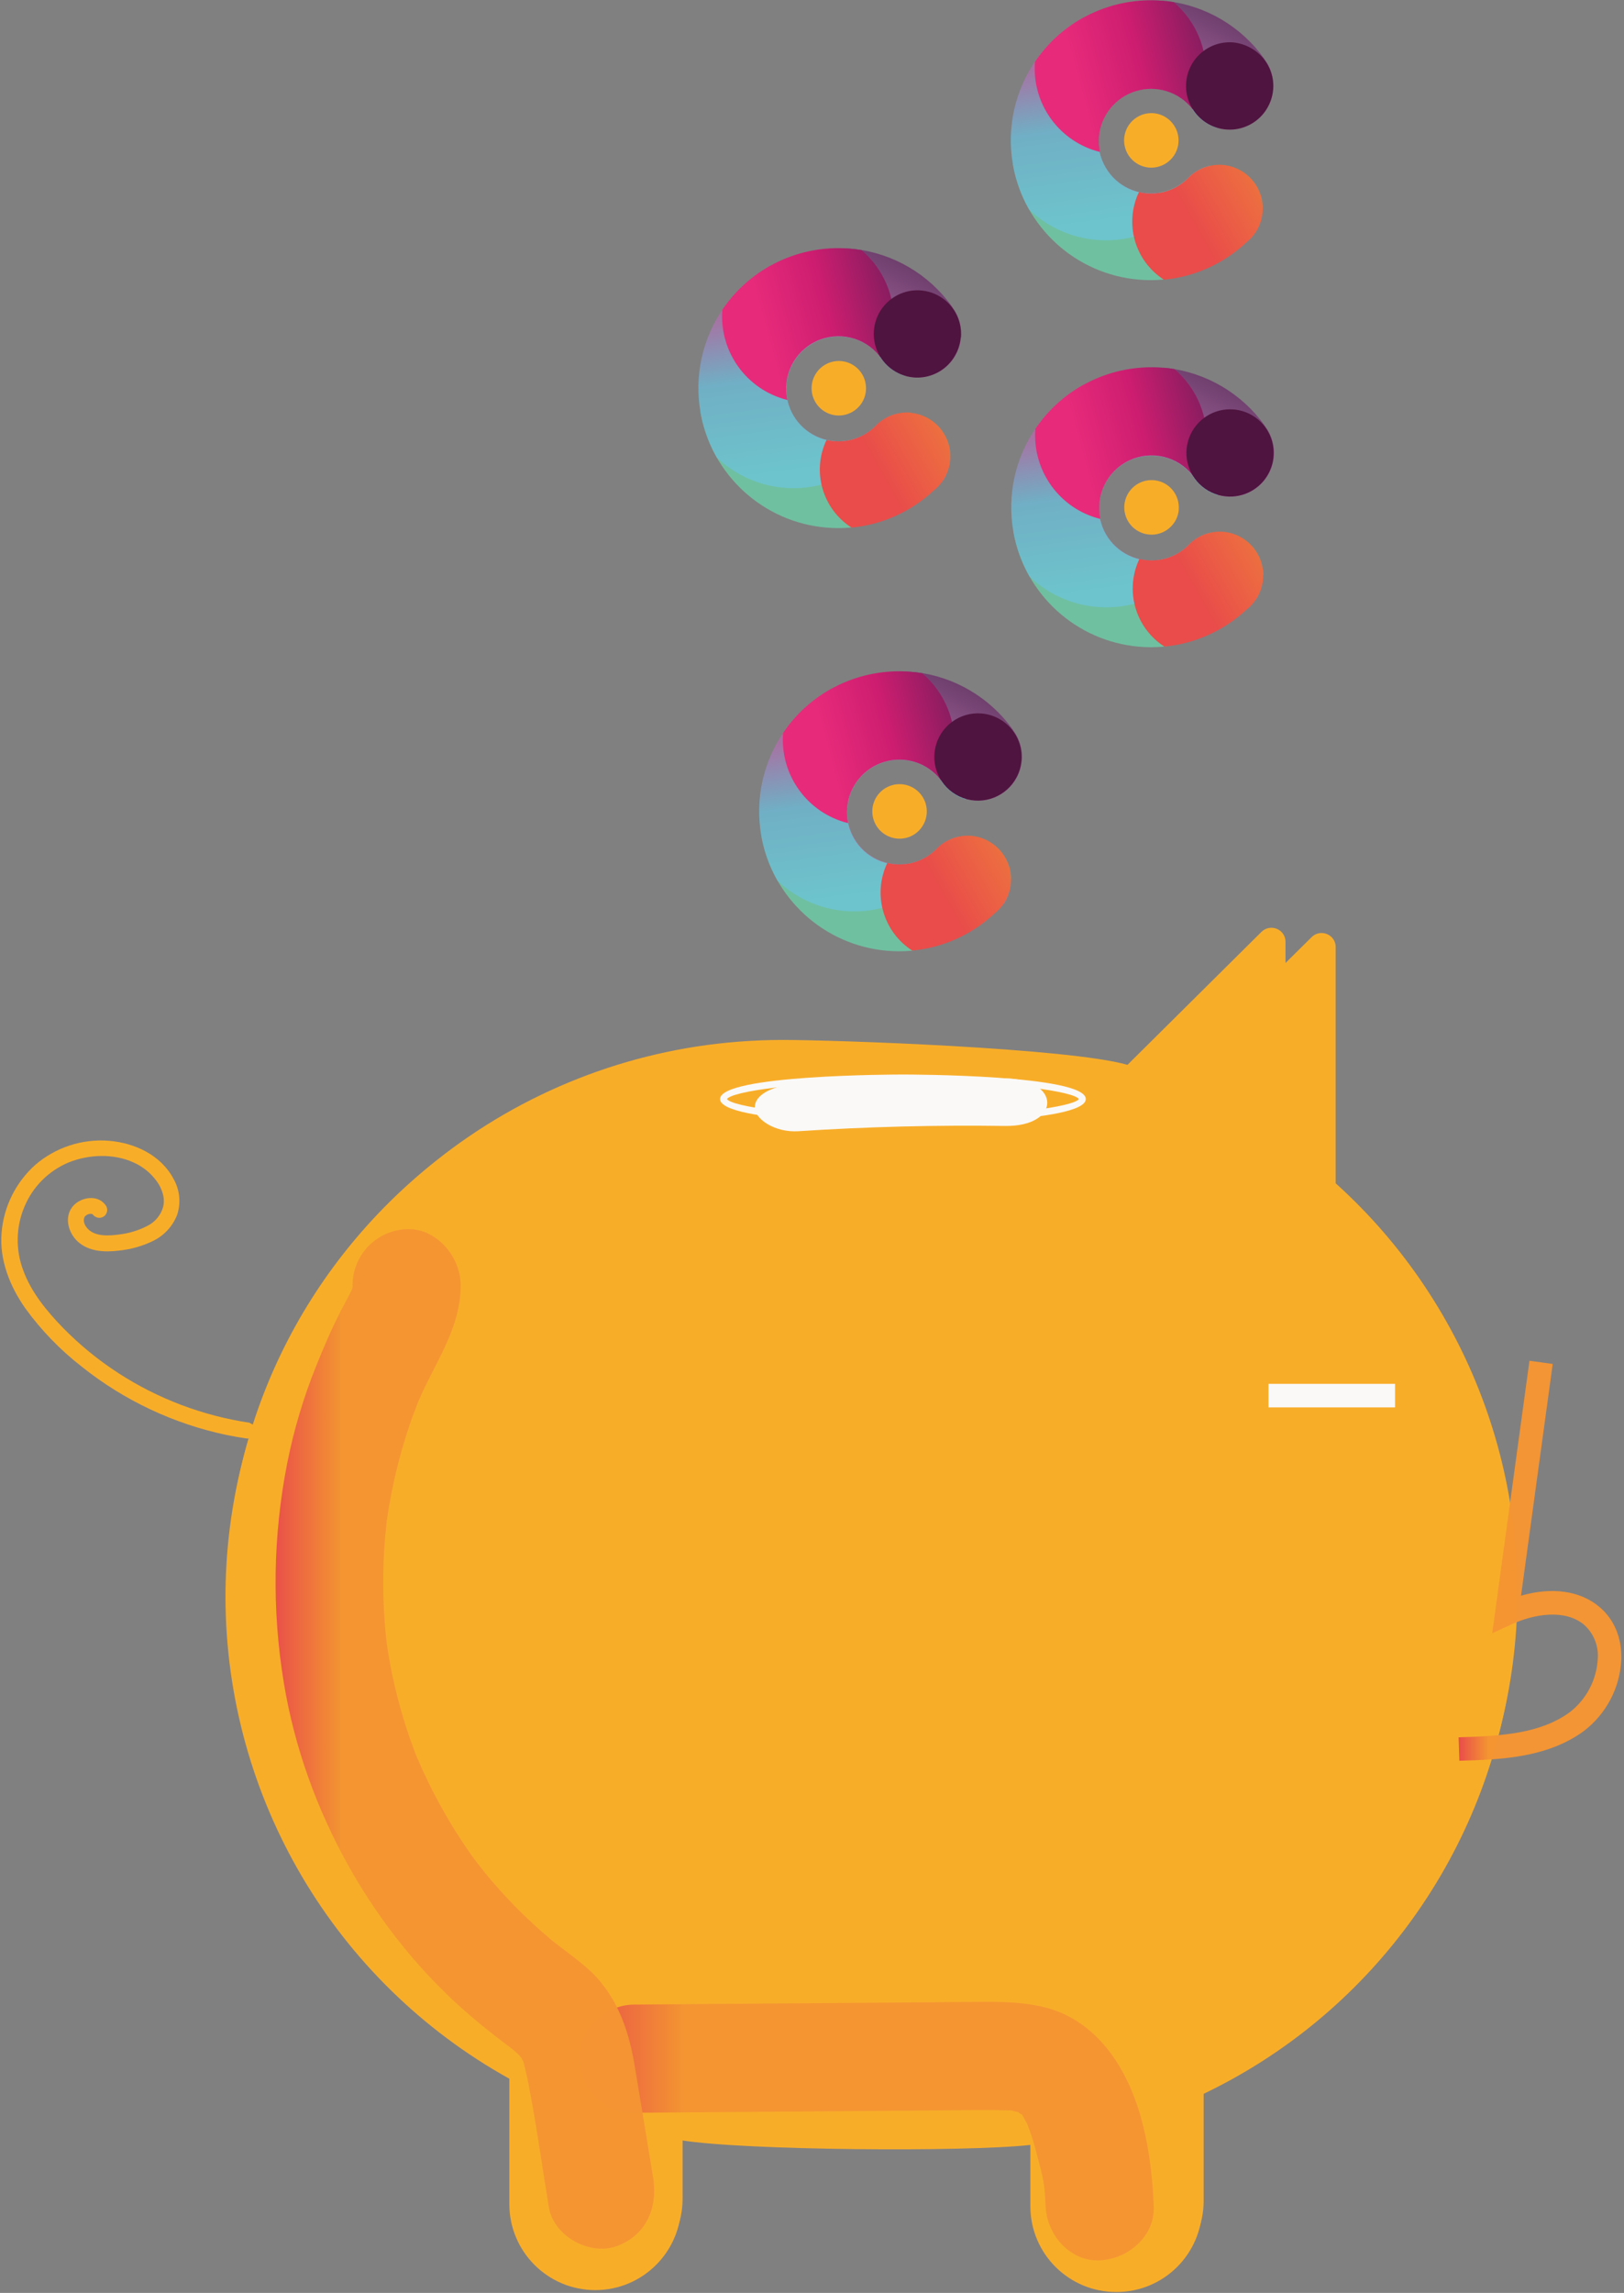 <?xml version="1.0" encoding="UTF-8"?>
<svg width="484px" height="683px" viewBox="0 0 484 683" version="1.1" xmlns="http://www.w3.org/2000/svg" xmlns:xlink="http://www.w3.org/1999/xlink">
    <rect x="0" y="0" width="484" height="683" fill="#808080" stroke="none"/>
    <!-- Generator: Sketch 43.2 (39069) - http://www.bohemiancoding.com/sketch -->
    <title>trust</title>
    <desc>Created with Sketch.</desc>
    <defs>
        <linearGradient x1="97.296%" y1="-3.178%" x2="72.963%" y2="46.796%" id="linearGradient-1">
            <stop stop-color="#4F264F" offset="0%"></stop>
            <stop stop-color="#B777B1" offset="100%"></stop>
        </linearGradient>
        <linearGradient x1="50.782%" y1="58.878%" x2="116.648%" y2="-82.034%" id="linearGradient-2">
            <stop stop-color="#6FC0A1" offset="0%"></stop>
            <stop stop-color="#54706E" offset="51%"></stop>
            <stop stop-color="#4F143F" offset="100%"></stop>
        </linearGradient>
        <linearGradient x1="74.325%" y1="-17.731%" x2="86.848%" y2="84.803%" id="linearGradient-3">
            <stop stop-color="#E72A7A" offset="0%"></stop>
            <stop stop-color="#70AFC5" offset="60%"></stop>
            <stop stop-color="#6DC4CC" offset="100%"></stop>
        </linearGradient>
        <linearGradient x1="46.033%" y1="44.691%" x2="150.002%" y2="-2.979%" id="linearGradient-4">
            <stop stop-color="#E94C4A" offset="0%"></stop>
            <stop stop-color="#F39432" stop-opacity="0.99" offset="100%"></stop>
        </linearGradient>
        <linearGradient x1="24.66%" y1="42.853%" x2="123.751%" y2="19.384%" id="linearGradient-5">
            <stop stop-color="#E72A7A" offset="0%"></stop>
            <stop stop-color="#CD1D70" offset="36%"></stop>
            <stop stop-color="#571D53" offset="100%"></stop>
        </linearGradient>
        <linearGradient x1="96.673%" y1="-2.745%" x2="72.33%" y2="47.228%" id="linearGradient-6">
            <stop stop-color="#4F264F" offset="0%"></stop>
            <stop stop-color="#B777B1" offset="100%"></stop>
        </linearGradient>
        <linearGradient x1="50.149%" y1="59.72%" x2="116.014%" y2="-81.043%" id="linearGradient-7">
            <stop stop-color="#6FC0A1" offset="0%"></stop>
            <stop stop-color="#54706E" offset="51%"></stop>
            <stop stop-color="#4F143F" offset="100%"></stop>
        </linearGradient>
        <linearGradient x1="73.53%" y1="-17.208%" x2="86.049%" y2="85.318%" id="linearGradient-8">
            <stop stop-color="#E72A7A" offset="0%"></stop>
            <stop stop-color="#70AFC5" offset="60%"></stop>
            <stop stop-color="#6DC4CC" offset="100%"></stop>
        </linearGradient>
        <linearGradient x1="44.844%" y1="45.649%" x2="148.806%" y2="-1.925%" id="linearGradient-9">
            <stop stop-color="#E94C4A" offset="0%"></stop>
            <stop stop-color="#F39432" stop-opacity="0.99" offset="100%"></stop>
        </linearGradient>
        <linearGradient x1="23.841%" y1="43.597%" x2="122.846%" y2="20.126%" id="linearGradient-10">
            <stop stop-color="#E72A7A" offset="0%"></stop>
            <stop stop-color="#CD1D70" offset="36%"></stop>
            <stop stop-color="#571D53" offset="100%"></stop>
        </linearGradient>
        <linearGradient x1="96.665%" y1="-3.599%" x2="72.334%" y2="46.375%" id="linearGradient-11">
            <stop stop-color="#4F264F" offset="0%"></stop>
            <stop stop-color="#B777B1" offset="100%"></stop>
        </linearGradient>
        <linearGradient x1="50.045%" y1="58.082%" x2="115.92%" y2="-82.795%" id="linearGradient-12">
            <stop stop-color="#6FC0A1" offset="0%"></stop>
            <stop stop-color="#54706E" offset="51%"></stop>
            <stop stop-color="#4F143F" offset="100%"></stop>
        </linearGradient>
        <linearGradient x1="73.46%" y1="-18.254%" x2="85.986%" y2="84.277%" id="linearGradient-13">
            <stop stop-color="#E72A7A" offset="0%"></stop>
            <stop stop-color="#70AFC5" offset="60%"></stop>
            <stop stop-color="#6DC4CC" offset="100%"></stop>
        </linearGradient>
        <linearGradient x1="44.668%" y1="43.573%" x2="148.641%" y2="-4.1%" id="linearGradient-14">
            <stop stop-color="#E94C4A" offset="0%"></stop>
            <stop stop-color="#F39432" stop-opacity="0.99" offset="100%"></stop>
        </linearGradient>
        <linearGradient x1="23.643%" y1="42.095%" x2="122.904%" y2="18.604%" id="linearGradient-15">
            <stop stop-color="#E72A7A" offset="0%"></stop>
            <stop stop-color="#CD1D70" offset="36%"></stop>
            <stop stop-color="#571D53" offset="100%"></stop>
        </linearGradient>
        <linearGradient x1="97.524%" y1="-2.361%" x2="73.185%" y2="47.613%" id="linearGradient-16">
            <stop stop-color="#4F264F" offset="0%"></stop>
            <stop stop-color="#B777B1" offset="100%"></stop>
        </linearGradient>
        <linearGradient x1="51.057%" y1="60.475%" x2="116.922%" y2="-80.334%" id="linearGradient-17">
            <stop stop-color="#6FC0A1" offset="0%"></stop>
            <stop stop-color="#54706E" offset="51%"></stop>
            <stop stop-color="#4F143F" offset="100%"></stop>
        </linearGradient>
        <linearGradient x1="74.69%" y1="-16.729%" x2="87.215%" y2="85.774%" id="linearGradient-18">
            <stop stop-color="#E72A7A" offset="0%"></stop>
            <stop stop-color="#70AFC5" offset="60%"></stop>
            <stop stop-color="#6DC4CC" offset="100%"></stop>
        </linearGradient>
        <linearGradient x1="46.629%" y1="46.626%" x2="150.602%" y2="-1.06%" id="linearGradient-19">
            <stop stop-color="#E94C4A" offset="0%"></stop>
            <stop stop-color="#F39432" stop-opacity="0.99" offset="100%"></stop>
        </linearGradient>
        <linearGradient x1="25.195%" y1="44.273%" x2="124.231%" y2="20.826%" id="linearGradient-20">
            <stop stop-color="#E72A7A" offset="0%"></stop>
            <stop stop-color="#CD1D70" offset="36%"></stop>
            <stop stop-color="#571D53" offset="100%"></stop>
        </linearGradient>
        <linearGradient x1="0.003%" y1="50.041%" x2="100.005%" y2="50.041%" id="linearGradient-21">
            <stop stop-color="#E94C4A" offset="0%"></stop>
            <stop stop-color="#F39432" stop-opacity="0.99" offset="18%"></stop>
            <stop stop-color="#F39432" stop-opacity="0.99" offset="33%"></stop>
        </linearGradient>
        <linearGradient x1="-0.018%" y1="50.011%" x2="100.004%" y2="50.011%" id="linearGradient-22">
            <stop stop-color="#E94C4A" offset="0%"></stop>
            <stop stop-color="#F39432" stop-opacity="0.99" offset="18%"></stop>
            <stop stop-color="#F39432" stop-opacity="0.99" offset="33%"></stop>
        </linearGradient>
        <linearGradient x1="0.063%" y1="49.992%" x2="100.011%" y2="49.992%" id="linearGradient-23">
            <stop stop-color="#E94C4A" offset="0%"></stop>
            <stop stop-color="#F39432" stop-opacity="0.99" offset="18%"></stop>
            <stop stop-color="#F39432" stop-opacity="0.99" offset="33%"></stop>
        </linearGradient>
    </defs>
    <g id="Page-1" stroke="none" stroke-width="1" fill="none" fill-rule="evenodd">
        <g id="trust" fill-rule="nonzero">
            <path d="M351.316,151.824 C351.223,152.891 350.926,153.926 350.434,154.875 C349.934,155.82 349.254,156.66 348.434,157.348 C347.617,158.035 346.672,158.559 345.652,158.879 C344.637,159.211 343.566,159.328 342.5,159.227 C338.836,158.918 335.84,156.184 335.191,152.562 C334.547,148.941 336.414,145.34 339.742,143.777 C343.074,142.219 347.035,143.09 349.406,145.902 C350.094,146.715 350.613,147.656 350.934,148.676 C351.254,149.691 351.375,150.762 351.285,151.824" id="Shape" fill="#F8AD29"></path>
            <path d="M347.273,109.629 C327.969,107.984 310.117,119.992 304.359,138.496 C298.605,156.996 306.496,177.012 323.328,186.609 C340.156,196.211 361.402,192.809 374.395,178.434 C377.855,172.789 376.52,165.445 371.293,161.379 C366.066,157.312 358.621,157.82 353.996,162.559 C349.348,167.043 342.418,168.207 336.562,165.484 C330.703,162.762 327.125,156.715 327.555,150.27 C327.988,143.824 332.34,138.312 338.508,136.391 C344.676,134.473 351.387,136.547 355.398,141.609 C357.863,145.734 362.391,148.176 367.191,147.965 C371.992,147.754 376.293,144.93 378.387,140.605 C380.48,136.277 380.035,131.152 377.227,127.254 C377.105,127.043 376.977,126.84 376.836,126.645 C370,117.164 359.492,110.992 347.883,109.641 L347.273,109.641 L347.273,109.629 Z" id="Shape" fill="url(#linearGradient-1)"></path>
            <path d="M303.957,151.156 C303.035,151.156 302.477,153.156 302.027,158.449 C305.355,177.02 320.738,191.043 339.539,192.641 C341.906,192.84 344.285,192.84 346.652,192.641 C359.582,190.922 370.793,182.844 376.516,171.121 C376.449,167.027 374.453,163.207 371.133,160.816 C367.809,158.422 363.551,157.742 359.648,158.977 C357.977,159.977 356.277,160.98 354.527,161.98 C354.348,162.16 354.168,162.348 353.996,162.539 C351.723,164.73 348.836,166.176 345.723,166.691 C339.859,169.453 333.977,171.324 328.715,170.883 C312.691,169.531 306.707,151.156 303.957,151.156 Z" id="Shape" fill="url(#linearGradient-2)"></path>
            <path d="M332.578,114.051 C329.246,113.766 325.891,114.004 322.633,114.75 C312.953,120.195 305.848,129.277 302.887,139.98 C299.926,150.688 301.359,162.129 306.867,171.773 C315.039,179.539 326.598,182.625 337.555,179.965 C348.508,177.309 357.367,169.266 361.07,158.617 C358.34,159.152 355.859,160.559 353.996,162.621 C349.348,167.105 342.418,168.266 336.562,165.543 C330.703,162.82 327.125,156.777 327.555,150.332 C327.988,143.887 332.34,138.371 338.508,136.453 C344.676,134.535 351.387,136.609 355.398,141.672 C357.082,144.488 359.766,146.566 362.91,147.504 C362.789,130.418 349.805,115.512 332.578,114.051 Z" id="Shape" fill="url(#linearGradient-3)"></path>
            <path d="M364.641,158.398 C360.641,158.059 356.707,159.598 353.996,162.559 C350.18,166.254 344.738,167.738 339.57,166.5 C335.141,175.836 338.332,187.012 347.023,192.602 C356.168,191.73 364.766,187.859 371.484,181.598 C375.688,178.312 377.457,172.793 375.949,167.676 C374.441,162.559 369.965,158.879 364.648,158.398 L364.641,158.398 Z" id="Shape" fill="url(#linearGradient-4)"></path>
            <path d="M346.594,109.547 C331.562,108.289 317.023,115.25 308.578,127.746 C307.613,140.223 315.801,151.57 327.945,154.586 C326.398,147.488 329.953,140.258 336.52,137.152 C343.086,134.043 350.93,135.879 355.438,141.582 C355.484,141.648 355.527,141.719 355.566,141.793 C358.168,142.031 358.906,140.34 359.566,132.949 C360.254,124.188 356.695,115.629 349.996,109.938 C348.902,109.758 347.793,109.617 346.672,109.52 L346.594,109.547 Z" id="Shape" fill="url(#linearGradient-5)"></path>
            <path d="M379.547,136.027 C379.254,139.465 377.609,142.648 374.973,144.871 C370.473,148.66 363.992,148.957 359.164,145.594 C354.34,142.23 352.371,136.047 354.363,130.516 C356.359,124.98 361.82,121.473 367.68,121.965 C371.125,122.254 374.309,123.902 376.535,126.547 C378.754,129.184 379.832,132.594 379.535,136.027" id="Shape" fill="#4F143F"></path>
            <path d="M258.078,116.332 C257.988,117.398 257.691,118.434 257.199,119.383 C255.68,122.293 252.566,124.012 249.297,123.746 C246.027,123.461 243.25,121.234 242.258,118.109 C241.266,114.98 242.254,111.562 244.758,109.445 C247.266,107.328 250.801,106.926 253.719,108.43 C255.629,109.422 257.07,111.133 257.719,113.191 C258.039,114.203 258.16,115.273 258.07,116.332" id="Shape" fill="#F8AD29"></path>
            <path d="M254.039,74.125 C234.734,72.5 216.898,84.516 211.156,103.016 C205.41,121.516 213.305,141.52 230.133,151.113 C246.961,160.707 268.195,157.309 281.188,142.941 C284.668,137.293 283.34,129.93 278.102,125.855 C272.863,121.781 265.398,122.301 260.781,127.066 C256.133,131.555 249.203,132.723 243.34,130 C237.48,127.281 233.898,121.23 234.332,114.785 C234.762,108.336 239.117,102.82 245.289,100.906 C251.461,98.988 258.172,101.07 262.18,106.137 C264.648,110.25 269.176,112.68 273.965,112.469 C278.758,112.258 283.051,109.438 285.148,105.121 C287.246,100.809 286.812,95.691 284.02,91.793 C283.91,91.602 283.777,91.391 283.629,91.184 C276.797,81.695 266.289,75.523 254.676,74.176 L254.066,74.113 L254.039,74.125 Z" id="Shape" fill="url(#linearGradient-6)"></path>
            <path d="M210.719,115.641 C209.801,115.641 209.238,117.641 208.789,122.934 C212.105,141.52 227.492,155.559 246.305,157.156 C248.672,157.363 251.051,157.363 253.418,157.156 C266.344,155.441 277.555,147.367 283.277,135.648 C283.195,131.562 281.195,127.75 277.879,125.359 C274.562,122.973 270.316,122.281 266.414,123.496 C264.742,124.496 263.039,125.496 261.289,126.547 C261.109,126.715 260.93,126.906 260.75,127.094 C258.473,129.285 255.59,130.734 252.477,131.258 C246.613,134.02 240.73,135.891 235.469,135.438 C219.453,134.039 213.473,115.703 210.719,115.641 Z" id="Shape" fill="url(#linearGradient-7)"></path>
            <path d="M239.34,78.559 C236.012,78.273 232.656,78.508 229.398,79.258 C219.719,84.703 212.609,93.781 209.648,104.488 C206.691,115.191 208.125,126.637 213.633,136.277 C221.801,144.047 233.355,147.137 244.312,144.48 C255.266,141.824 264.125,133.789 267.832,123.145 C265.102,123.684 262.621,125.086 260.75,127.145 C256.09,131.605 249.168,132.746 243.324,130.012 C237.48,127.277 233.918,121.23 234.355,114.797 C234.793,108.359 239.141,102.852 245.301,100.938 C251.461,99.02 258.168,101.086 262.18,106.137 C263.859,108.961 266.543,111.043 269.695,111.969 C269.555,94.934 256.57,80.016 239.34,78.559 Z" id="Shape" fill="url(#linearGradient-8)"></path>
            <path d="M271.395,122.902 C267.395,122.574 263.465,124.109 260.75,127.066 C256.93,130.758 251.5,132.266 246.324,131.066 C241.891,140.402 245.086,151.574 253.777,157.156 C262.922,156.285 271.52,152.418 278.238,146.152 C282.441,142.867 284.211,137.344 282.703,132.227 C281.191,127.109 276.707,123.434 271.395,122.953 L271.395,122.902 Z" id="Shape" fill="url(#linearGradient-9)"></path>
            <path d="M253.355,74.066 C238.309,72.781 223.746,79.738 215.293,92.254 C214.297,104.746 222.492,116.125 234.66,119.141 C233.082,112.027 236.637,104.766 243.227,101.652 C249.816,98.539 257.688,100.398 262.18,106.137 L262.312,106.348 C264.91,106.586 265.652,104.898 266.312,97.504 C266.996,88.742 263.438,80.184 256.738,74.496 C255.648,74.316 254.539,74.176 253.418,74.086 L253.355,74.066 Z" id="Shape" fill="url(#linearGradient-10)"></path>
            <path d="M286.309,100.547 C286.168,102.246 285.688,103.902 284.898,105.418 C284.121,106.945 283.047,108.305 281.738,109.418 C280.43,110.52 278.914,111.352 277.285,111.871 C275.672,112.383 273.973,112.574 272.285,112.43 C267.051,111.973 262.609,108.414 261.02,103.406 C259.434,98.398 261.012,92.926 265.027,89.539 C269.039,86.148 274.695,85.508 279.367,87.91 C284.051,90.324 286.816,95.324 286.371,100.574" id="Shape" fill="#4F143F"></path>
            <path d="M351.215,42.504 C351.035,44.652 350.008,46.641 348.355,48.023 C347.543,48.715 346.602,49.238 345.582,49.555 C344.566,49.883 343.496,50.008 342.434,49.914 C339.164,49.629 336.387,47.406 335.395,44.281 C334.402,41.152 335.391,37.734 337.895,35.617 C340.402,33.5 343.938,33.098 346.852,34.602 C347.805,35.094 348.648,35.773 349.336,36.602 C350.016,37.418 350.535,38.359 350.863,39.371 C351.184,40.391 351.305,41.461 351.215,42.523" id="Shape" fill="#F8AD29"></path>
            <path d="M347.145,0.305 C327.836,-1.352 309.977,10.648 304.211,29.148 C298.441,47.648 306.32,67.668 323.148,77.277 C339.977,86.883 361.223,83.492 374.223,69.125 C377.707,63.473 376.375,56.109 371.137,52.035 C365.898,47.961 358.434,48.484 353.816,53.246 C349.164,57.727 342.238,58.883 336.387,56.16 C330.531,53.438 326.953,47.395 327.387,40.949 C327.816,34.508 332.164,28.996 338.328,27.074 C344.492,25.152 351.203,27.223 355.215,32.277 C357.688,36.391 362.211,38.82 367.004,38.609 C371.797,38.398 376.086,35.578 378.184,31.266 C380.281,26.949 379.848,21.832 377.055,17.934 C376.938,17.723 376.809,17.52 376.664,17.324 C369.832,7.84 359.324,1.668 347.715,0.316 L347.102,0.316 L347.145,0.305 Z" id="Shape" fill="url(#linearGradient-11)"></path>
            <path d="M303.828,41.812 C302.906,41.812 302.348,43.812 301.895,49.105 C305.223,67.68 320.609,81.703 339.41,83.297 C341.777,83.5 344.156,83.5 346.523,83.297 C359.453,81.578 370.66,73.5 376.387,61.781 C376.301,57.695 374.297,53.887 370.98,51.5 C367.664,49.113 363.422,48.422 359.52,49.637 C357.848,50.637 356.148,51.637 354.395,52.637 L353.855,53.195 C351.578,55.387 348.691,56.836 345.574,57.348 C339.719,60.109 333.84,61.98 328.566,61.539 C312.559,60.211 306.578,41.871 303.828,41.812 Z" id="Shape" fill="url(#linearGradient-12)"></path>
            <path d="M332.449,4.727 C329.117,4.445 325.762,4.68 322.504,5.43 C312.824,10.871 305.715,19.953 302.758,30.66 C299.797,41.363 301.23,52.805 306.738,62.449 C314.91,70.219 326.469,73.305 337.422,70.645 C348.379,67.984 357.234,59.945 360.938,49.297 C358.211,49.832 355.727,51.238 353.855,53.297 C349.211,57.773 342.293,58.934 336.441,56.219 C330.59,53.5 327.008,47.469 327.422,41.031 C327.84,34.594 332.168,29.074 338.32,27.137 C344.477,25.199 351.188,27.242 355.215,32.277 C356.91,35.105 359.605,37.188 362.77,38.109 C362.648,21.105 349.676,6.188 332.449,4.727 Z" id="Shape" fill="url(#linearGradient-13)"></path>
            <path d="M364.5,49.117 C360.5,48.785 356.57,50.32 353.855,53.277 C350.039,56.973 344.598,58.457 339.43,57.219 C335.004,66.555 338.191,77.727 346.883,83.32 C356.027,82.445 364.625,78.574 371.344,72.312 C375.547,69.027 377.316,63.508 375.809,58.391 C374.297,53.27 369.816,49.594 364.5,49.117 Z" id="Shape" fill="url(#linearGradient-14)"></path>
            <path d="M346.465,0.227 C331.434,-1.031 316.895,5.926 308.449,18.422 C307.477,30.902 315.668,42.254 327.816,45.266 C327.488,43.75 327.391,42.195 327.527,40.652 C328.105,34.32 332.465,28.977 338.551,27.137 C344.633,25.297 351.227,27.332 355.215,32.277 L355.348,32.488 C357.949,32.73 358.688,31.039 359.348,23.645 C360.043,14.887 356.484,6.324 349.785,0.637 C348.695,0.457 347.582,0.316 346.465,0.215 L346.465,0.227 Z" id="Shape" fill="url(#linearGradient-15)"></path>
            <path d="M379.418,26.707 C379.277,28.41 378.797,30.07 378.004,31.59 C376.426,34.66 373.688,36.973 370.391,38.012 C368.777,38.527 367.078,38.715 365.391,38.57 C358.23,37.965 352.918,31.668 353.527,24.504 C354.133,17.344 360.43,12.035 367.59,12.641 C369.285,12.812 370.93,13.309 372.434,14.102 C377.113,16.512 379.879,21.508 379.438,26.758" id="Shape" fill="#4F143F"></path>
            <path d="M276.188,242.391 C276,244.535 274.973,246.523 273.324,247.914 C272.512,248.605 271.57,249.125 270.555,249.441 C269.535,249.762 268.465,249.883 267.402,249.793 C263.738,249.48 260.742,246.746 260.094,243.129 C259.449,239.508 261.312,235.902 264.645,234.344 C267.973,232.781 271.938,233.656 274.305,236.469 C275.695,238.113 276.371,240.246 276.188,242.391" id="Shape" fill="#F8AD29"></path>
            <path d="M272.184,200.176 C252.879,198.535 235.035,210.543 229.281,229.043 C223.527,247.543 231.414,267.555 248.242,277.152 C265.07,286.754 286.309,283.359 299.305,268.992 C302.785,263.344 301.457,255.984 296.223,251.91 C290.992,247.832 283.531,248.348 278.906,253.105 C274.262,257.586 267.336,258.746 261.484,256.023 C255.633,253.305 252.055,247.262 252.484,240.82 C252.918,234.383 257.266,228.871 263.43,226.953 C269.594,225.035 276.301,227.105 280.309,232.168 C282.777,236.277 287.301,238.711 292.094,238.496 C296.887,238.285 301.18,235.465 303.277,231.152 C305.375,226.836 304.941,221.719 302.145,217.82 C302.027,217.609 301.898,217.406 301.758,217.211 C294.926,207.723 284.418,201.551 272.805,200.203 L272.184,200.176 Z" id="Shape" fill="url(#linearGradient-16)"></path>
            <path d="M228.828,241.699 C227.906,241.699 227.348,243.699 226.898,248.984 C230.215,267.566 245.602,281.602 264.41,283.207 C266.777,283.406 269.156,283.406 271.523,283.207 C284.453,281.484 295.66,273.406 301.387,261.688 C301.305,257.598 299.305,253.785 295.984,251.395 C292.664,249.004 288.414,248.316 284.508,249.531 C282.848,250.539 281.145,251.559 279.398,252.586 L278.855,253.133 C276.586,255.332 273.695,256.785 270.574,257.297 C264.711,260.059 258.84,261.93 253.566,261.477 C237.562,260.086 231.578,241.762 228.828,241.699 Z" id="Shape" fill="url(#linearGradient-17)"></path>
            <path d="M257.449,204.605 C254.117,204.32 250.762,204.559 247.504,205.316 C237.824,210.758 230.715,219.84 227.754,230.547 C224.793,241.25 226.227,252.695 231.738,262.34 C239.906,270.109 251.465,273.199 262.422,270.543 C273.383,267.887 282.238,259.844 285.941,249.191 C283.215,249.738 280.734,251.141 278.855,253.195 C274.211,257.676 267.285,258.836 261.434,256.113 C255.582,253.395 252.004,247.352 252.438,240.91 C252.867,234.473 257.215,228.961 263.379,227.043 C269.543,225.125 276.25,227.195 280.258,232.258 C281.945,235.07 284.625,237.152 287.77,238.09 C287.652,220.98 274.676,206.078 257.449,204.605 Z" id="Shape" fill="url(#linearGradient-18)"></path>
            <path d="M289.5,248.961 C285.504,248.629 281.574,250.164 278.855,253.113 C275.043,256.816 269.598,258.305 264.43,257.066 C260,266.398 263.191,277.57 271.883,283.156 C281.027,282.289 289.629,278.422 296.344,272.152 C300.539,268.863 302.305,263.348 300.797,258.234 C299.289,253.121 294.812,249.445 289.5,248.961 Z" id="Shape" fill="url(#linearGradient-19)"></path>
            <path d="M271.465,200.113 C256.414,198.832 241.848,205.793 233.391,218.312 C232.395,230.809 240.598,242.184 252.766,245.191 C252.438,243.68 252.34,242.129 252.477,240.59 C253.008,234.207 257.383,228.797 263.512,226.945 C269.641,225.09 276.277,227.168 280.258,232.188 L280.387,232.395 C282.98,232.625 283.73,230.938 284.391,223.555 C285.086,214.793 281.527,206.23 274.824,200.543 C273.734,200.355 272.625,200.215 271.504,200.125 L271.465,200.113 Z" id="Shape" fill="url(#linearGradient-20)"></path>
            <path d="M304.418,226.594 C304.277,228.301 303.797,229.957 303.008,231.477 C300.004,237.266 293.176,239.938 287.039,237.719 C280.906,235.5 277.363,229.078 278.758,222.707 C280.152,216.336 286.051,211.98 292.551,212.527 C294.258,212.672 295.918,213.148 297.434,213.938 C302.113,216.352 304.879,221.348 304.438,226.594" id="Shape" fill="#4F143F"></path>
            <path d="M332.699,682.723 C318.605,682.758 307.145,671.383 307.078,657.289 L307.078,638.914 C287.832,641.066 221.934,640.566 203.039,637.535 L203.039,656.539 C203.039,670.691 191.566,682.16 177.418,682.16 C163.27,682.16 151.797,670.691 151.797,656.539 L151.797,619.195 C99.695,590.254 67.328,535.391 67.195,475.789 C67.195,425.602 89.934,378.754 129.598,347.34 C155.383,326.828 186.707,314.492 219.555,311.918 C224.016,311.566 228.508,311.387 232.891,311.387 C248.355,311.387 318.113,313.777 335.617,318.809 L375.535,279.203 C376.734,277.996 378.543,277.633 380.117,278.285 C381.703,278.918 382.734,280.457 382.719,282.164 L382.719,288.457 L390.492,280.766 C391.688,279.555 393.5,279.191 395.07,279.844 C396.656,280.477 397.691,282.02 397.672,283.727 L397.672,354.082 C438.348,390.754 458.023,445.309 450.121,499.5 C442.219,553.688 407.781,600.352 358.328,623.879 L358.328,657.281 C358.266,671.379 346.797,682.766 332.699,682.723 Z" id="Shape" fill="#F8AD29"></path>
            <path d="M333.098,681.102 C319.008,681.141 307.543,669.762 307.477,655.672 L307.477,637.285 C288.23,639.445 222.324,638.945 203.438,635.914 L203.438,654.922 C203.438,669.07 191.969,680.539 177.816,680.539 C163.668,680.539 152.199,669.07 152.199,654.922 L152.199,617.574 C100.098,588.633 67.727,533.77 67.594,474.172 C67.594,423.98 90.336,377.133 130,345.719 C155.781,325.203 187.105,312.867 219.953,310.297 C224.414,309.945 228.898,309.766 233.289,309.766 C248.754,309.766 318.512,312.156 336.02,317.188 L375.934,277.594 C377.133,276.387 378.945,276.023 380.516,276.672 C382.102,277.305 383.137,278.848 383.117,280.555 L383.117,286.848 L390.891,279.156 C392.09,277.945 393.898,277.582 395.473,278.234 C397.059,278.867 398.09,280.41 398.074,282.117 L398.074,352.473 C438.746,389.141 458.426,443.699 450.523,497.887 C442.621,552.078 408.18,598.742 358.727,622.266 L358.727,655.672 C358.66,669.766 347.195,681.145 333.098,681.102 Z M309.488,635.004 L309.488,655.672 C309.488,668.711 320.059,679.281 333.098,679.281 C346.137,679.281 356.707,668.711 356.707,655.672 L356.707,620.988 L357.289,620.719 C384.617,607.754 407.82,587.469 424.312,562.113 C467.73,495.27 455.879,406.746 396.414,353.672 L396.082,353.375 L396.082,282.117 C396.09,281.234 395.555,280.438 394.73,280.113 C393.91,279.762 392.957,279.945 392.332,280.586 L381.125,291.688 L381.125,280.555 C381.133,279.672 380.598,278.879 379.777,278.555 C378.949,278.203 377.992,278.395 377.367,279.035 L336.598,319.48 L336.02,319.301 C319.754,314.207 248.895,311.797 233.309,311.797 C228.977,311.797 224.547,311.969 220.133,312.316 C187.684,314.863 156.734,327.055 131.27,347.332 C92.094,378.344 69.625,424.633 69.625,474.199 C69.766,533.281 101.961,587.629 153.707,616.137 L154.23,616.426 L154.23,654.961 C154.23,668 164.801,678.57 177.84,678.57 C190.875,678.57 201.445,668 201.445,654.961 L201.445,633.492 L202.637,633.723 C219.645,636.914 291.102,637.422 308.379,635.152 L309.488,635.004 Z" id="Shape" fill="#F8AD29"></path>
            <path d="M331.469,612.215 C326.316,604.992 319.332,599.699 310.551,597.727 C302.895,595.996 295.023,596.297 287.242,596.355 L188.852,597.109 C180.43,597.176 172.348,604.48 172.734,613.223 C173.125,621.969 179.82,629.41 188.852,629.34 L275.316,628.668 C282.109,628.621 288.91,628.5 295.703,628.52 C297.234,628.52 298.754,628.609 300.273,628.621 L301.246,628.621 C302.047,628.84 302.855,628.988 303.656,629.199 C303.375,629.199 304.176,629.699 304.578,629.871 C304.637,629.98 304.758,630.172 304.945,630.469 C305.227,630.992 306.039,632.551 306.066,632.473 C307.281,635.551 308.285,638.711 309.07,641.926 C310.941,649.027 311.352,650.508 311.621,657.172 C311.961,665.586 318.793,673.688 327.734,673.289 C336.168,672.906 344.211,666.195 343.852,657.172 C343.211,642.035 340.57,624.957 331.469,612.215 Z" id="Shape" fill="url(#linearGradient-21)"></path>
            <path d="M194.633,648.578 C192.785,637.375 190.973,626.168 189.094,614.973 C187.18,603.621 183.27,593.227 174.438,585.773 C172.074,583.773 169.625,581.922 167.172,580.07 C166.305,579.41 165.441,578.762 164.594,578.07 L164.461,577.969 L164.102,577.66 C160.422,574.551 156.859,571.289 153.469,567.828 C150.461,564.758 147.582,561.555 144.836,558.211 C144.145,557.383 143.477,556.543 142.836,555.691 C142.715,555.551 142.094,554.75 141.695,554.223 C141.293,553.691 140.613,552.762 140.504,552.59 C139.715,551.488 138.953,550.371 138.191,549.25 C133.062,541.559 128.617,533.43 124.918,524.961 C124.547,524.121 124.188,523.277 123.836,522.43 L123.469,521.43 C122.715,519.426 121.965,517.328 121.285,515.246 C119.84,510.832 118.59,506.352 117.543,501.812 C117.035,499.57 116.543,497.32 116.152,495.047 C115.945,493.887 115.742,492.719 115.555,491.547 C115.555,491.355 115.344,490.098 115.242,489.375 C115.145,488.656 115.012,487.375 114.992,487.195 C114.875,486.016 114.773,484.836 114.684,483.652 C114.473,481.004 114.332,478.332 114.262,475.652 C114.137,470.91 114.219,466.168 114.512,461.426 C114.684,458.766 114.922,456.102 115.215,453.422 C115.215,453.262 115.215,453.133 115.266,453.012 C115.312,452.891 115.266,452.762 115.324,452.59 C115.543,451.133 115.766,449.66 116.023,448.199 C116.988,442.66 118.242,437.18 119.785,431.773 C120.516,429.211 121.316,426.684 122.168,424.16 C122.547,423.051 122.945,421.941 123.348,420.828 C123.348,420.898 124.539,417.828 124.559,417.688 C129.391,406.273 137.281,395.871 137.293,382.914 C137.293,374.133 129.879,365.727 121.176,366.137 C112.16,366.473 105.035,373.895 105.07,382.914 L105.07,383.434 C105.07,383.594 104.93,383.945 104.859,384.145 C103.918,386.145 102.77,388.148 101.738,390.148 C98.906,395.609 96.488,401.25 94.195,406.973 C90.438,416.297 87.559,425.953 85.602,435.816 C81.34,457.414 81,479.602 84.602,501.32 C90.844,539.406 111.453,575.859 140.094,600.359 C142.586,602.488 145.094,604.539 147.695,606.551 C148.766,607.391 149.836,608.211 150.918,609.023 C151.426,609.402 153.539,611.023 152.609,610.262 C154.609,611.965 155.438,612.824 155.961,614.074 C156.031,614.363 156.129,614.766 156.27,615.293 C156.629,616.715 156.969,618.125 157.27,619.555 C159.762,632.102 161.492,644.855 163.574,657.473 C165.012,666.145 175.688,671.785 183.398,669.195 C192.363,666.184 196.156,657.871 194.633,648.578 Z" id="Shape" fill="url(#linearGradient-22)"></path>
            <path d="M74.539,423.82 C60.488,421.742 47.051,416.664 35.145,408.926 C29.242,405.09 23.777,400.621 18.848,395.602 C13.984,390.598 9.332,385.004 6.922,378.395 C4.609,372.281 4.73,365.52 7.262,359.496 C9.746,353.488 14.52,348.715 20.527,346.23 C26.531,343.828 33.844,343.57 39.715,346.23 C42.512,347.453 44.93,349.402 46.719,351.871 C47.555,353.008 48.172,354.293 48.539,355.652 C48.887,356.891 48.922,358.191 48.637,359.445 C47.938,361.969 46.184,364.07 43.824,365.207 C41.258,366.52 38.477,367.367 35.613,367.707 C32.73,368.098 28.609,368.461 26.277,366.148 C25.805,365.691 25.43,365.141 25.18,364.527 C25.008,364.059 24.949,363.555 25.008,363.059 C25.008,363.277 25.148,362.586 25.141,362.605 C25.129,362.625 24.938,362.969 25.141,362.605 C25.207,362.48 25.285,362.363 25.367,362.246 C25.301,362.336 25.129,362.508 25.43,362.246 C25.676,361.977 25.996,361.777 26.348,361.676 L26.77,361.566 C27.121,361.465 26.41,361.566 26.77,361.566 L27.191,361.566 C27.551,361.566 26.84,361.477 27.191,361.566 L27.578,361.676 C27.871,361.766 27.379,361.465 27.578,361.676 C27.781,361.887 27.34,361.426 27.578,361.676 L27.941,362.078 C28.863,362.988 30.348,362.988 31.27,362.078 C32.172,361.145 32.172,359.668 31.27,358.734 C28.949,355.855 24.348,356.566 21.996,359.004 C18.996,362.117 20.176,367.008 23.098,369.758 C26.41,372.832 31.102,373.039 35.344,372.531 C38.938,372.18 42.441,371.191 45.688,369.609 C48.906,368.023 51.426,365.301 52.758,361.965 C53.977,358.367 53.594,354.418 51.699,351.121 C47.949,344.059 40.164,340.438 32.48,339.809 C24.477,339.172 16.547,341.77 10.473,347.02 C4.668,352.227 1.086,359.465 0.469,367.238 C-0.199,375.293 2.93,383.113 7.473,389.617 C12.242,396.219 17.934,402.102 24.367,407.094 C36.961,417.145 51.73,424.109 67.496,427.434 C69.367,427.812 71.246,428.152 73.148,428.434 C74.398,428.734 75.668,428.012 76.047,426.781 C76.387,425.527 75.652,424.23 74.398,423.879 L74.539,423.82 Z" id="Shape" fill="#F8AD29"></path>
            <path d="M299.523,321.223 C278.938,320.926 258.414,321.449 237.961,322.793 C230.957,323.25 224.957,325.723 224.957,329.875 C224.957,333.344 230.957,337.418 237.961,336.957 C258.41,335.621 278.93,335.098 299.523,335.387 C316.32,335.617 316.312,321.449 299.523,321.223 Z" id="Shape" fill="#FAF9F8"></path>
            <path d="M269.094,334.676 C266.871,334.676 214.602,334.598 214.602,327.375 C214.602,320.148 266.871,320.07 269.094,320.07 C271.312,320.07 323.594,320.148 323.594,327.375 C323.594,334.598 271.324,334.676 269.094,334.676 Z M216.652,327.375 C218.074,329.562 237.289,332.664 269.094,332.664 C300.895,332.664 320.113,329.562 321.543,327.375 C320.113,325.184 300.906,322.09 269.094,322.09 C237.281,322.09 218.074,325.184 216.652,327.375 Z" id="Shape" fill="#FAF9F8"></path>
            <path d="M434.926,524.48 C446.504,524.16 460.938,523.758 471.992,515.656 C478.684,510.574 482.785,502.789 483.195,494.398 C483.426,487.996 481.117,482.395 476.684,478.672 C470.891,473.77 462.43,472.668 453.316,475.309 L462.758,406.285 L455.824,405.332 L444.723,486.504 L450.512,483.844 C457.227,480.762 466.441,479.191 472.172,484.035 C475.008,486.609 476.484,490.352 476.172,494.168 C475.828,500.41 472.785,506.191 467.84,510.016 C459.207,516.328 447.723,517.137 434.707,517.496 L434.926,524.48 Z" id="Shape" fill="url(#linearGradient-23)"></path>
            <polygon id="Shape" fill="#FAF9F8" points="378.055 412.215 415.762 412.215 415.762 419.219 378.055 419.219"></polygon>
        </g>
    </g>
</svg>
